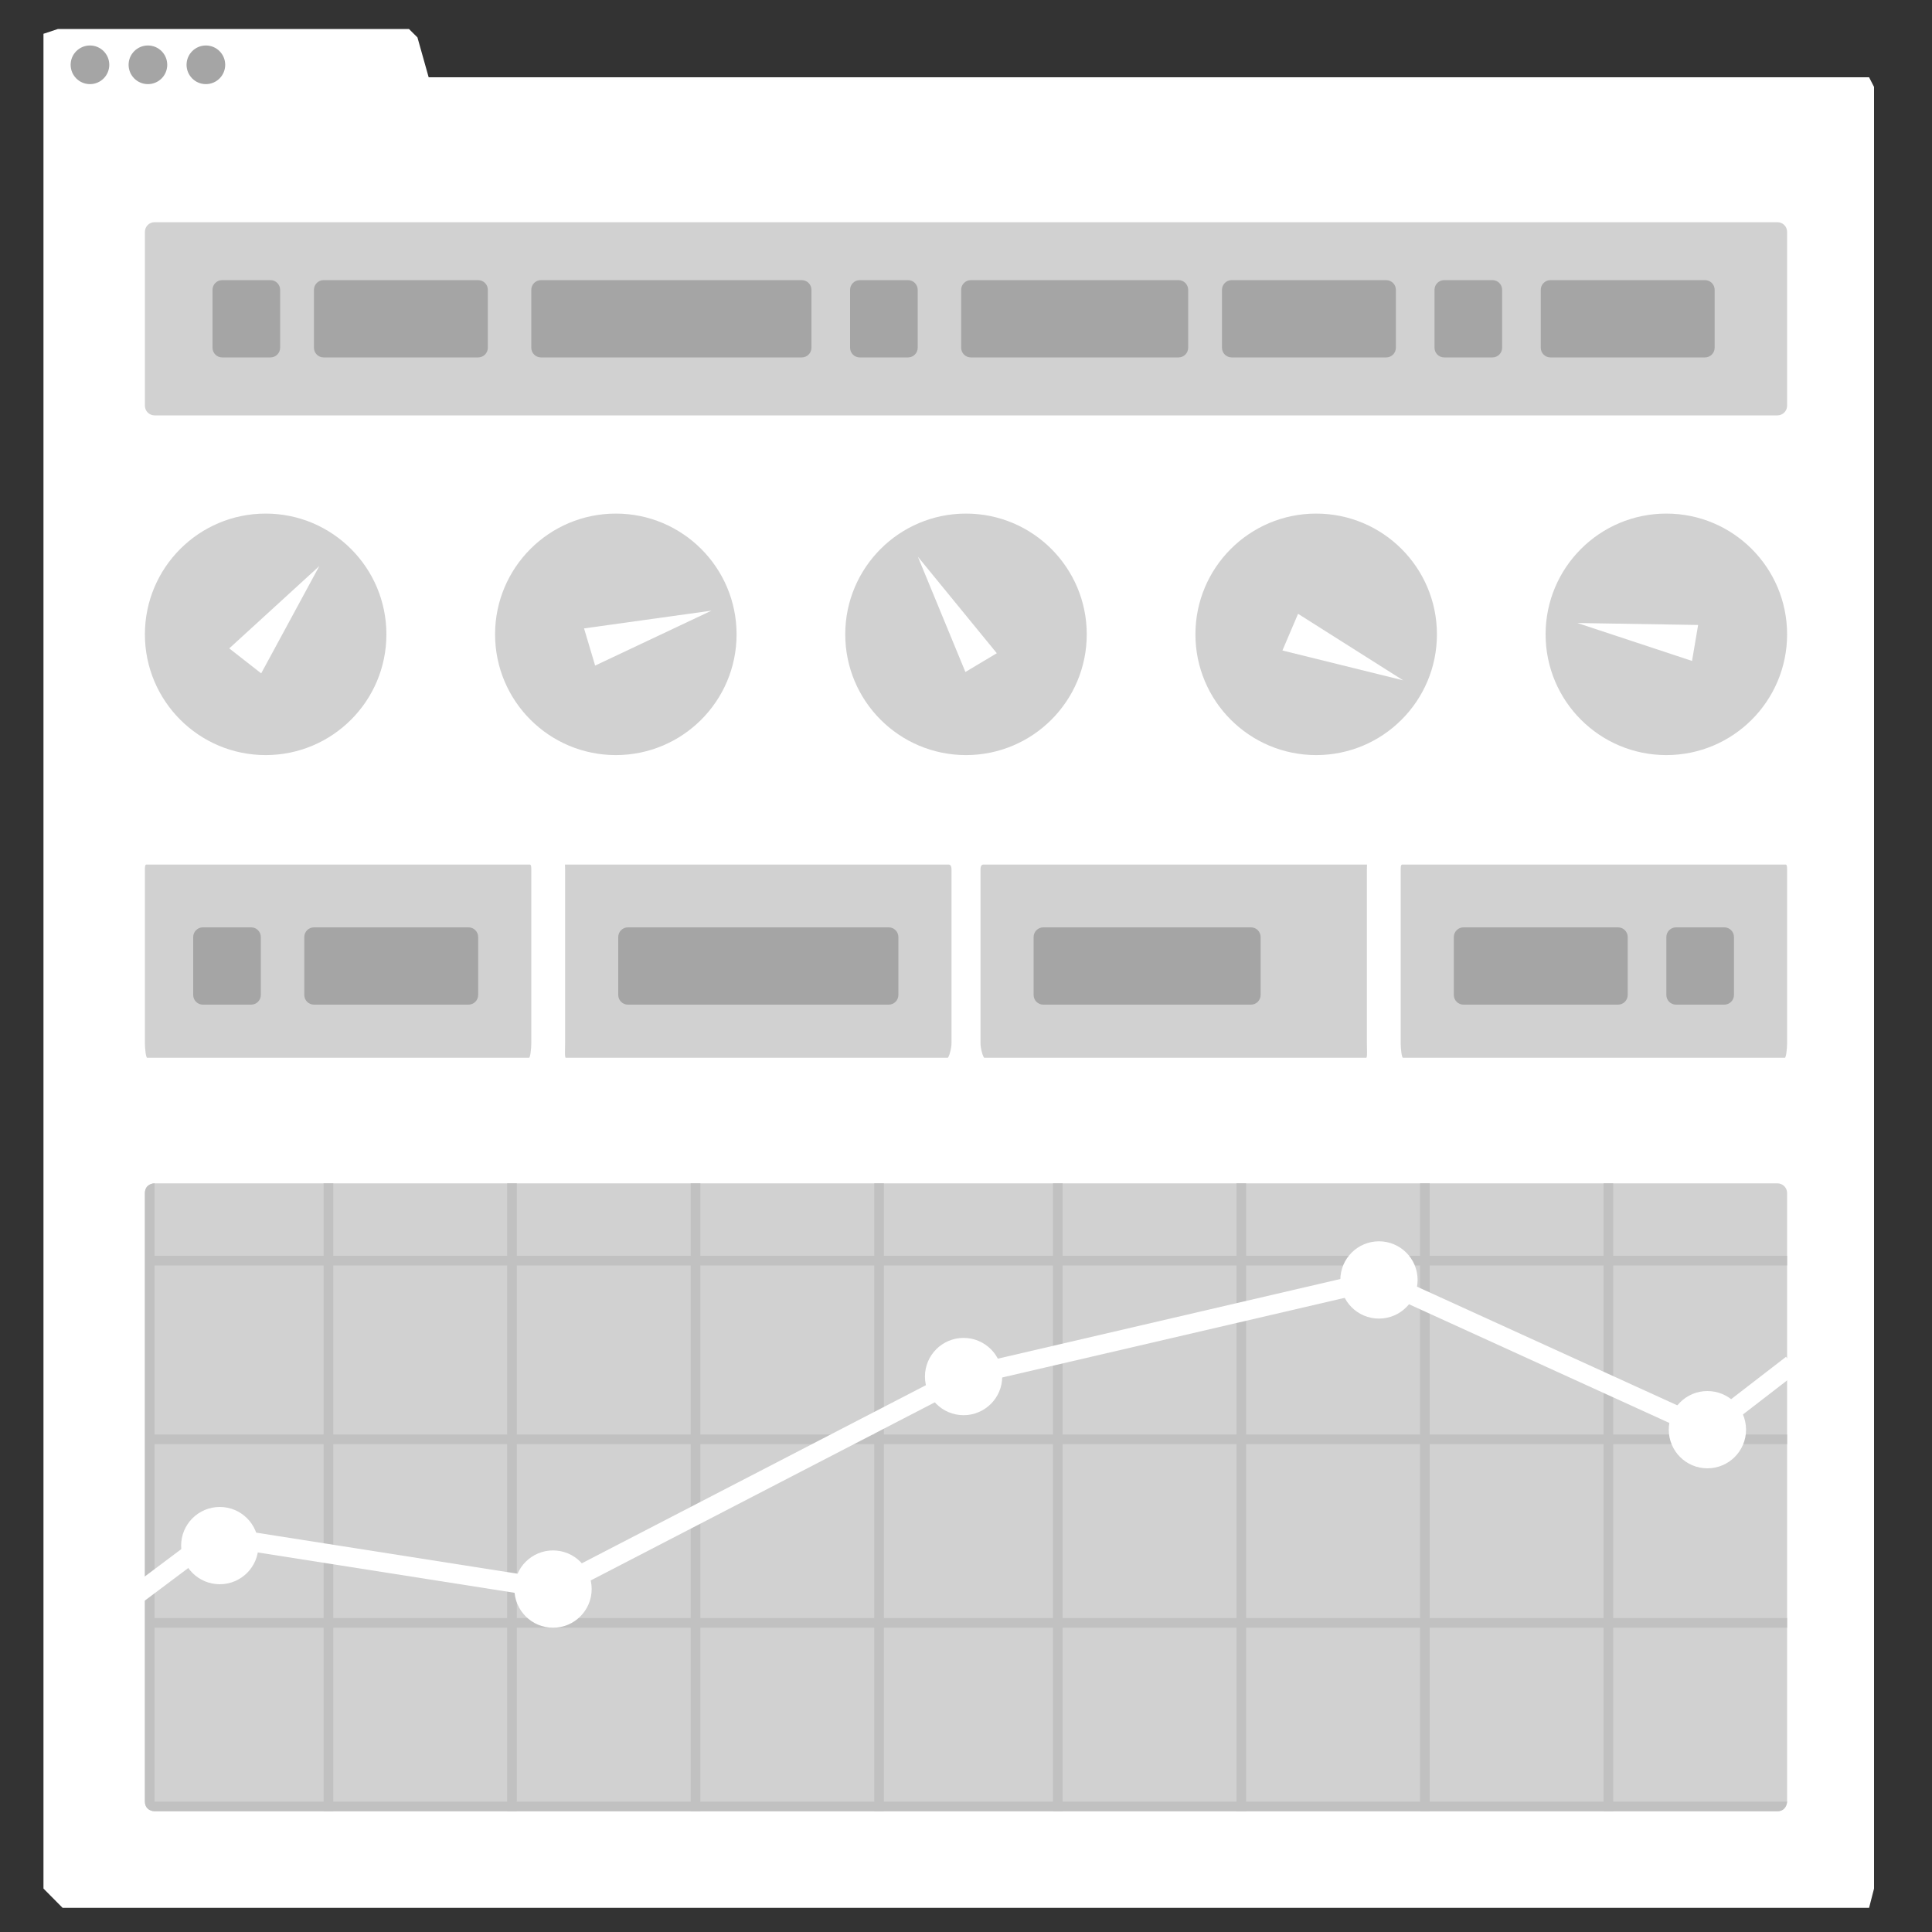 <?xml version="1.0" encoding="utf-8"?>
<!-- Generator: Adobe Illustrator 16.2.1, SVG Export Plug-In . SVG Version: 6.00 Build 0)  -->
<!DOCTYPE svg PUBLIC "-//W3C//DTD SVG 1.1//EN" "http://www.w3.org/Graphics/SVG/1.1/DTD/svg11.dtd">
<svg version="1.1" xmlns="http://www.w3.org/2000/svg" xmlns:xlink="http://www.w3.org/1999/xlink" x="0px" y="0px" width="400px"
	 height="400px" viewBox="0 0 400 400" enable-background="new 0 0 400 400" xml:space="preserve">
<rect x="0" y="0" width="400" height="400" fill="#333333" stroke="none"/>
<g id="Layer_1">
	<g>
		<polygon fill="#FFFFFF" points="388,391.005 386.973,395 12.962,395 9,391.005 9,6.995 12,6 84.667,6 86.428,7.745 88.75,16 
			386.973,16 388,17.995 		"/>
		<g>
			<path fill="#D1D1D1" d="M370,84c0,1.104-0.896,2-2,2H32c-1.104,0-2-0.896-2-2V48c0-1.104,0.896-2,2-2h336c1.104,0,2,0.896,2,2V84
				z"/>
			<g>
				<circle fill="#D1D1D1" cx="55" cy="131.333" r="25"/>
				<circle fill="#D1D1D1" cx="345" cy="131.333" r="25"/>
				<circle fill="#D1D1D1" cx="200" cy="131.333" r="25"/>
				<circle fill="#D1D1D1" cx="272.5" cy="131.333" r="25"/>
				<circle fill="#D1D1D1" cx="127.5" cy="131.333" r="25"/>
			</g>
			<g>
				<path fill="#D1D1D1" d="M283,216c0,1.104,0.123,3-0.137,3h-79.059c-0.26,0-0.804-1.896-0.804-3v-36c0-1.104,0.544-1,0.804-1
					h79.059c0.26,0,0.137-0.104,0.137,1V216z"/>
				<path fill="#D1D1D1" d="M370,216c0,1.104-0.211,3-0.471,3h-79.059c-0.26,0-0.471-1.896-0.471-3v-36c0-1.104,0.211-1,0.471-1
					h79.059c0.26,0,0.471-0.104,0.471,1V216z"/>
				<path fill="#D1D1D1" d="M197,216c0,1.104-0.544,3-0.804,3h-79.059c-0.26,0-0.137-1.896-0.137-3v-36c0-1.104-0.123-1,0.137-1
					h79.059c0.26,0,0.804-0.104,0.804,1V216z"/>
				<path fill="#D1D1D1" d="M110,216c0,1.104-0.211,3-0.471,3H30.471c-0.26,0-0.471-1.896-0.471-3v-36c0-1.104,0.211-1,0.471-1
					h79.059c0.26,0,0.471-0.104,0.471,1V216z"/>
			</g>
			<path fill="#D1D1D1" d="M370,373c0,1.104-0.896,2-2,2H32c-1.104,0-2-0.896-2-2V247c0-1.104,0.896-2,2-2h336c1.104,0,2,0.896,2,2
				V373z"/>
		</g>
		<path fill="#C1C1C1" d="M32,375c0,0-2,0-2-2c0-3.375,0-124,0-126s2-2,2-2V375z"/>
		<rect x="67" y="245" fill="#C1C1C1" width="2" height="130"/>
		<rect x="105" y="245" fill="#C1C1C1" width="2" height="130"/>
		<rect x="143" y="245" fill="#C1C1C1" width="2" height="130"/>
		<rect x="181" y="245" fill="#C1C1C1" width="2" height="130"/>
		<rect x="218" y="245" fill="#C1C1C1" width="2" height="130"/>
		<rect x="256" y="245" fill="#C1C1C1" width="2" height="130"/>
		<rect x="294" y="245" fill="#C1C1C1" width="2" height="130"/>
		<rect x="332" y="245" fill="#C1C1C1" width="2" height="130"/>
		<path fill="#C1C1C1" d="M370,373c0,0-0.084,2-2,2s-336,0-336,0l-1-2H370z"/>
		<rect x="31" y="335" fill="#C1C1C1" width="339" height="2"/>
		<rect x="31" y="297" fill="#C1C1C1" width="339" height="2"/>
		<rect x="31" y="260" fill="#C1C1C1" width="339" height="2"/>
	</g>
	<g>
		<circle fill="#FFFFFF" cx="353.5" cy="296" r="8"/>
		<circle fill="#FFFFFF" cx="285.5" cy="265" r="8"/>
		<circle fill="#FFFFFF" cx="199.5" cy="285" r="8"/>
		<circle fill="#FFFFFF" cx="114.5" cy="329" r="8"/>
		<circle fill="#FFFFFF" cx="45.5" cy="320" r="8"/>
		<polyline fill="none" stroke="#FFFFFF" stroke-width="4" stroke-miterlimit="10" points="371,282.5 353.5,296 285.5,265 
			199.5,285 114.5,329 44.5,318 24.5,333 		"/>
	</g>
	<circle fill="#A5A5A5" cx="18.625" cy="13.417" r="4"/>
	<circle fill="#A5A5A5" cx="30.625" cy="13.417" r="4"/>
	<circle fill="#A5A5A5" cx="42.625" cy="13.417" r="4"/>
	<polygon fill="#FFFFFF" points="120.922,130.103 147.305,126.429 123.215,137.8 	"/>
	<polygon fill="#FFFFFF" points="47.463,134.245 66.115,117.193 54.077,139.413 	"/>
	<polygon fill="#FFFFFF" points="199.875,139.126 190.03,115.255 206.376,135.242 	"/>
	<polygon fill="#FFFFFF" points="268.752,127.083 290.515,140.857 265.512,134.676 	"/>
	<polygon fill="#FFFFFF" points="350.317,136.839 326.569,128.986 351.579,129.395 	"/>
	<path fill="#A5A5A5" d="M54,206c0,1.104-0.896,2-2,2H42c-1.104,0-2-0.896-2-2v-12c0-1.104,0.896-2,2-2h10c1.104,0,2,0.896,2,2V206z
		"/>
	<path fill="#A5A5A5" d="M99,206c0,1.104-0.896,2-2,2H65c-1.104,0-2-0.896-2-2v-12c0-1.104,0.896-2,2-2h32c1.104,0,2,0.896,2,2V206z
		"/>
	<path fill="#A5A5A5" d="M186,206c0,1.104-0.896,2-2,2h-54c-1.104,0-2-0.896-2-2v-12c0-1.104,0.896-2,2-2h54c1.104,0,2,0.896,2,2
		V206z"/>
	<path fill="#A5A5A5" d="M261,206c0,1.104-0.896,2-2,2h-43c-1.104,0-2-0.896-2-2v-12c0-1.104,0.896-2,2-2h43c1.104,0,2,0.896,2,2
		V206z"/>
	<path fill="#A5A5A5" d="M337,206c0,1.104-0.896,2-2,2h-32c-1.104,0-2-0.896-2-2v-12c0-1.104,0.896-2,2-2h32c1.104,0,2,0.896,2,2
		V206z"/>
	<path fill="#A5A5A5" d="M359,206c0,1.104-0.896,2-2,2h-10c-1.104,0-2-0.896-2-2v-12c0-1.104,0.896-2,2-2h10c1.104,0,2,0.896,2,2
		V206z"/>
	<path fill="#A5A5A5" d="M58,72c0,1.104-0.896,2-2,2H46c-1.104,0-2-0.896-2-2V60c0-1.104,0.896-2,2-2h10c1.104,0,2,0.896,2,2V72z"/>
	<path fill="#A5A5A5" d="M101,72c0,1.104-0.896,2-2,2H67c-1.104,0-2-0.896-2-2V60c0-1.104,0.896-2,2-2h32c1.104,0,2,0.896,2,2V72z"
		/>
	<path fill="#A5A5A5" d="M355,72c0,1.104-0.896,2-2,2h-32c-1.104,0-2-0.896-2-2V60c0-1.104,0.896-2,2-2h32c1.104,0,2,0.896,2,2V72z"
		/>
	<path fill="#A5A5A5" d="M168,72c0,1.104-0.896,2-2,2h-54c-1.104,0-2-0.896-2-2V60c0-1.104,0.896-2,2-2h54c1.104,0,2,0.896,2,2V72z"
		/>
	<path fill="#A5A5A5" d="M246,72c0,1.104-0.896,2-2,2h-43c-1.104,0-2-0.896-2-2V60c0-1.104,0.896-2,2-2h43c1.104,0,2,0.896,2,2V72z"
		/>
	<path fill="#A5A5A5" d="M289,72c0,1.104-0.896,2-2,2h-32c-1.104,0-2-0.896-2-2V60c0-1.104,0.896-2,2-2h32c1.104,0,2,0.896,2,2V72z"
		/>
	<path fill="#A5A5A5" d="M190,72c0,1.104-0.896,2-2,2h-10c-1.104,0-2-0.896-2-2V60c0-1.104,0.896-2,2-2h10c1.104,0,2,0.896,2,2V72z"
		/>
	<path fill="#A5A5A5" d="M311,72c0,1.104-0.896,2-2,2h-10c-1.104,0-2-0.896-2-2V60c0-1.104,0.896-2,2-2h10c1.104,0,2,0.896,2,2V72z"
		/>
</g>
<g id="Layer_2">
</g>
</svg>
